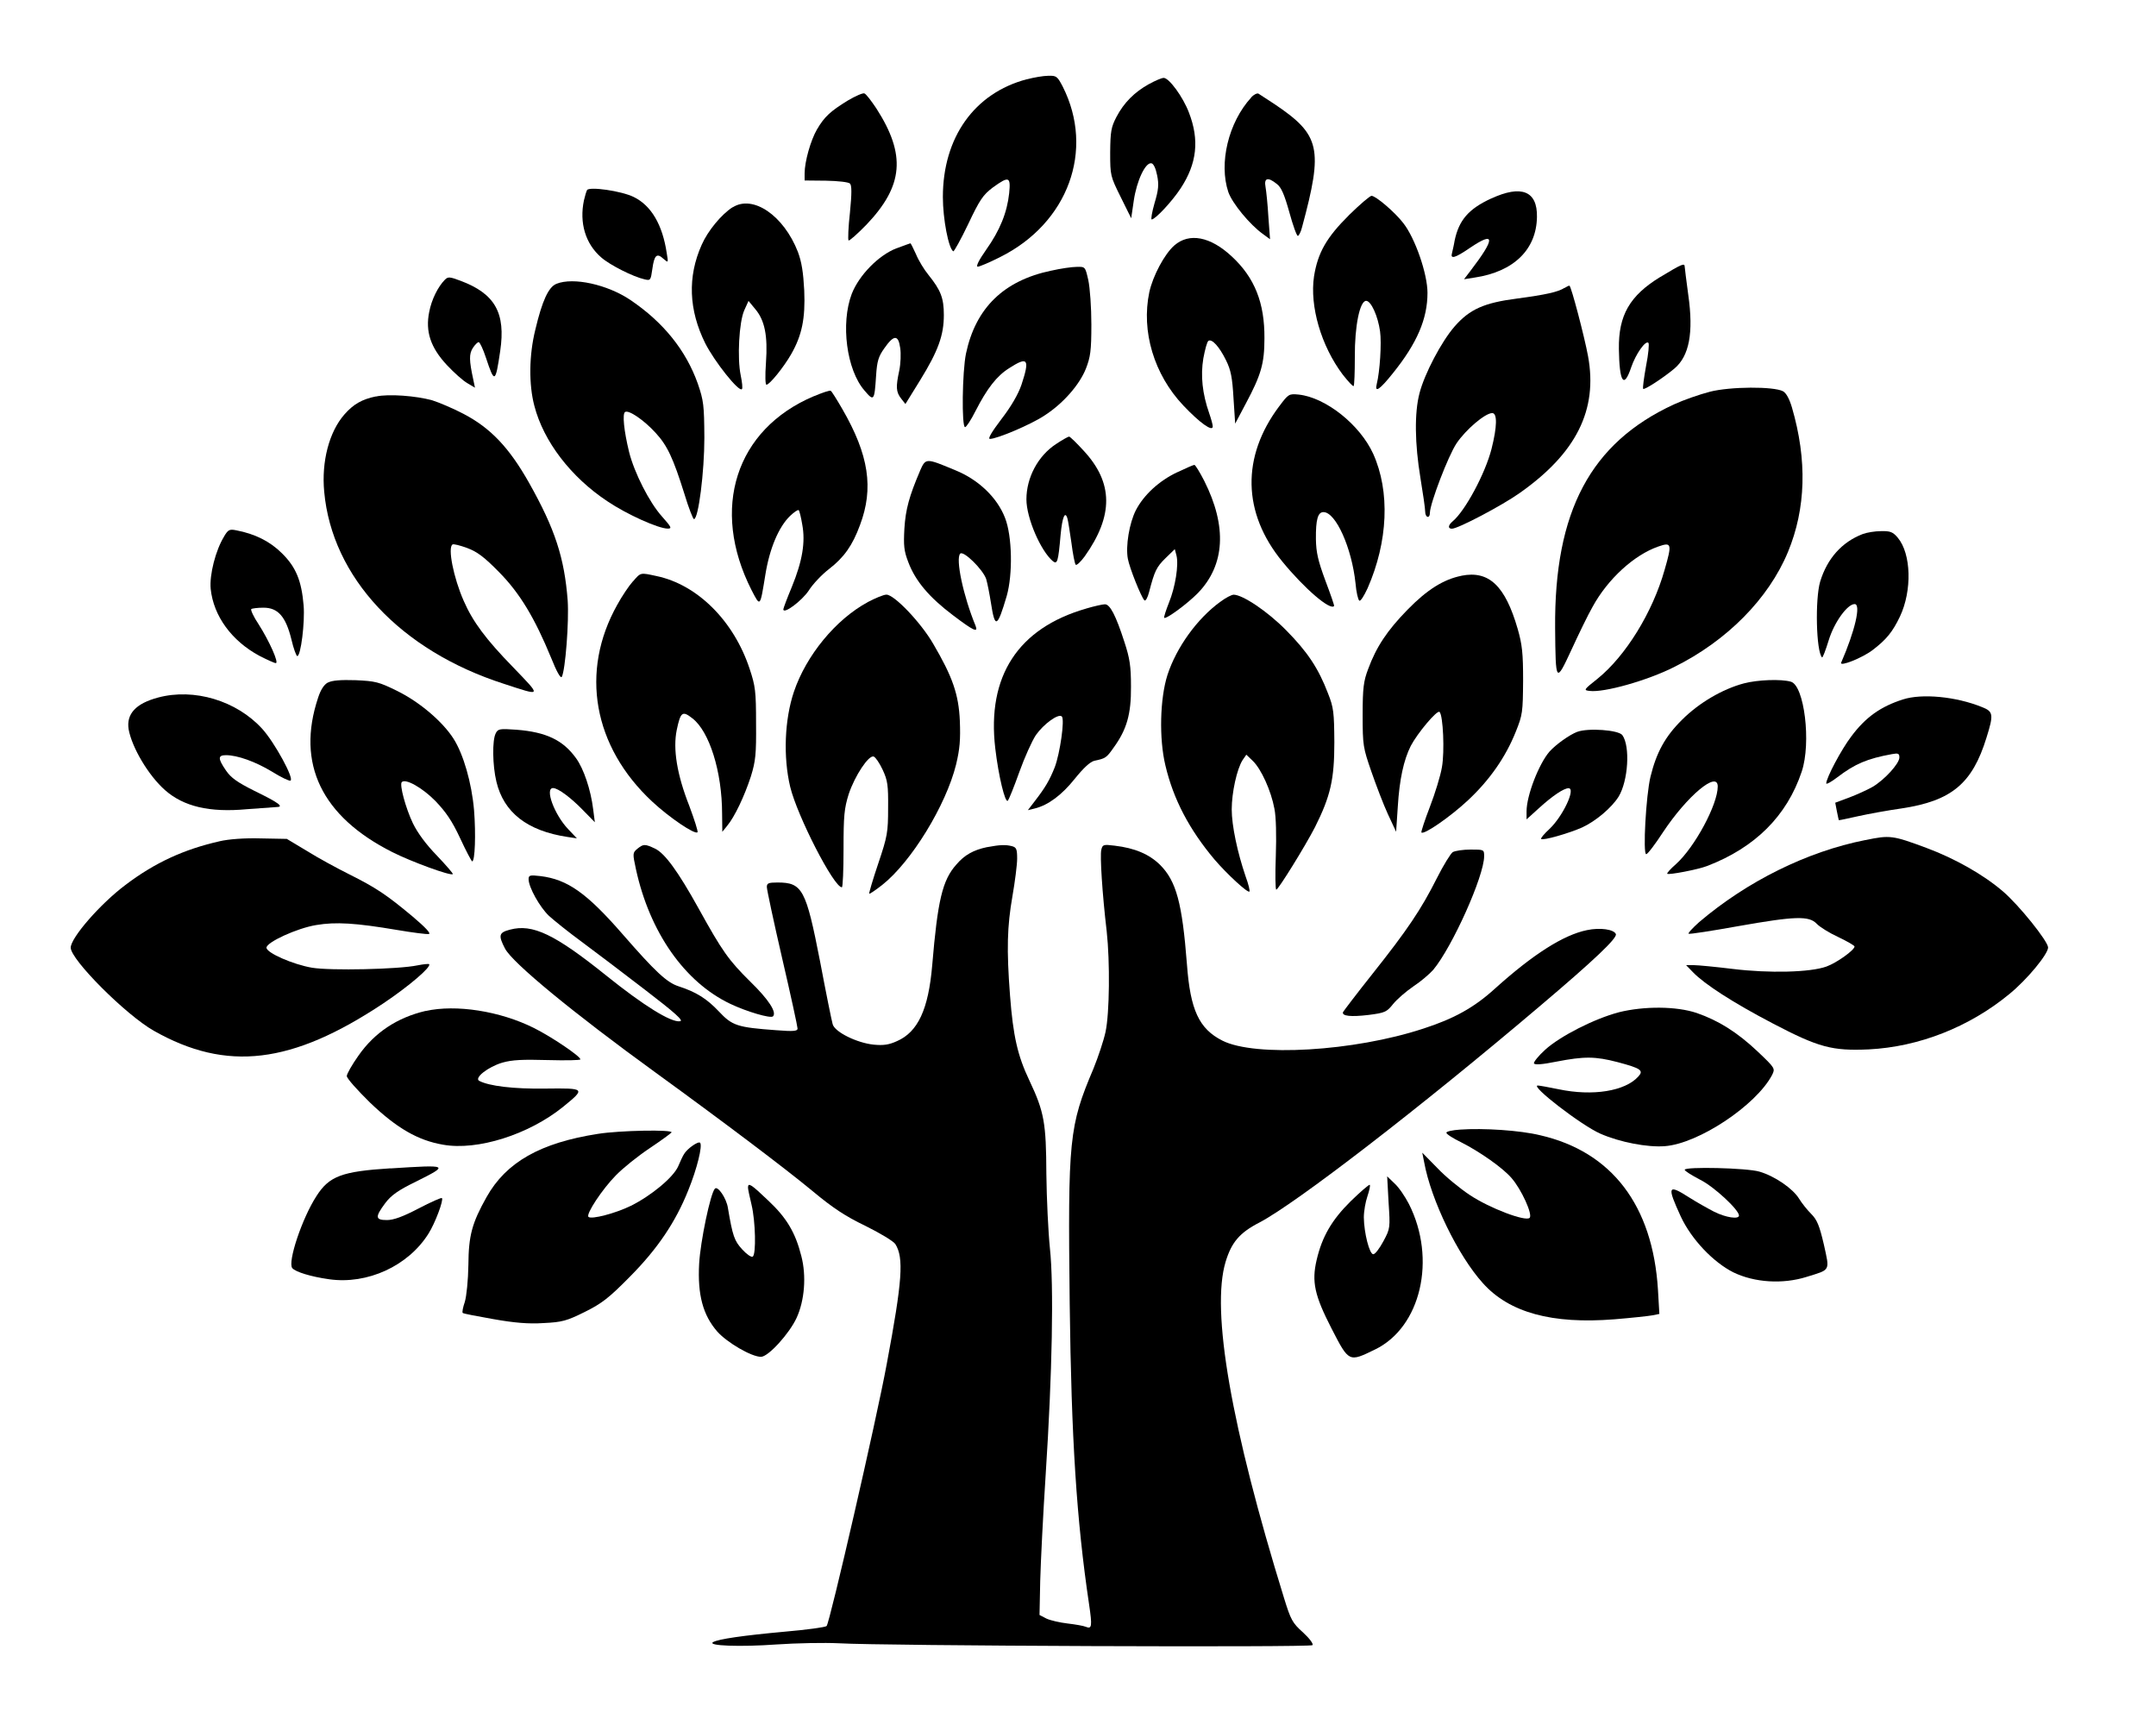 <?xml version="1.0" encoding="utf-8"?>
<!-- Generated by IcoMoon.io -->
<!DOCTYPE svg PUBLIC "-//W3C//DTD SVG 1.1//EN" "http://www.w3.org/Graphics/SVG/1.1/DTD/svg11.dtd">
<svg version="1.1" xmlns="http://www.w3.org/2000/svg" xmlns:xlink="http://www.w3.org/1999/xlink" width="40" height="32" viewBox="0 0 40 32">
<path fill="#000" d="M19.047 1.471c-0.972 0.258-1.554 1.081-1.554 2.184 0 0.407 0.105 0.954 0.193 1.007 0.013 0.009 0.14-0.219 0.276-0.503 0.215-0.455 0.276-0.543 0.455-0.679 0.302-0.219 0.337-0.206 0.306 0.105-0.039 0.359-0.171 0.687-0.429 1.051-0.136 0.193-0.193 0.311-0.153 0.311 0.031 0 0.219-0.079 0.416-0.179 1.261-0.63 1.755-1.983 1.16-3.161-0.101-0.193-0.118-0.206-0.271-0.201-0.088 0-0.267 0.031-0.398 0.066z"></path>
<path fill="#000" d="M21.319 1.558c-0.276 0.153-0.468 0.35-0.604 0.608-0.101 0.193-0.114 0.271-0.118 0.661 0 0.433 0.004 0.442 0.197 0.832l0.193 0.39 0.048-0.328c0.053-0.363 0.215-0.714 0.328-0.692 0.039 0.009 0.079 0.092 0.105 0.223 0.035 0.171 0.026 0.271-0.048 0.517-0.048 0.166-0.070 0.302-0.053 0.302 0.066 0 0.381-0.337 0.538-0.578 0.302-0.46 0.35-0.897 0.153-1.405-0.109-0.289-0.368-0.643-0.468-0.643-0.039 0-0.162 0.053-0.271 0.114z"></path>
<path fill="#000" d="M15.729 1.865c-0.32 0.197-0.433 0.298-0.573 0.538-0.114 0.197-0.228 0.591-0.228 0.814v0.131l0.394 0.004c0.228 0.004 0.42 0.026 0.447 0.053 0.035 0.035 0.035 0.179 0 0.538-0.031 0.271-0.039 0.503-0.026 0.517s0.162-0.118 0.333-0.293c0.687-0.722 0.735-1.296 0.184-2.154-0.096-0.144-0.193-0.271-0.223-0.28-0.026-0.013-0.166 0.048-0.306 0.131z"></path>
<path fill="#000" d="M23.214 1.808c-0.425 0.464-0.604 1.221-0.425 1.755 0.074 0.21 0.398 0.604 0.643 0.779l0.131 0.096-0.031-0.416c-0.013-0.228-0.039-0.477-0.053-0.556-0.031-0.166 0.044-0.188 0.21-0.053 0.083 0.061 0.14 0.197 0.232 0.525 0.066 0.241 0.136 0.438 0.158 0.438 0.017 0 0.057-0.074 0.079-0.166 0.394-1.458 0.337-1.707-0.508-2.276-0.14-0.092-0.276-0.179-0.302-0.197-0.026-0.013-0.088 0.018-0.136 0.070z"></path>
<path fill="#000" d="M10.891 3.528c-0.013 0.022-0.039 0.109-0.057 0.188-0.088 0.416 0.026 0.805 0.32 1.059 0.158 0.14 0.591 0.359 0.805 0.407 0.109 0.026 0.114 0.018 0.144-0.193 0.035-0.258 0.083-0.302 0.206-0.188 0.092 0.079 0.092 0.079 0.061-0.105-0.079-0.53-0.289-0.884-0.613-1.042-0.232-0.114-0.827-0.197-0.867-0.127z"></path>
<path fill="#000" d="M27.666 3.682c-0.42 0.193-0.6 0.403-0.679 0.784-0.013 0.083-0.039 0.188-0.048 0.228-0.035 0.118 0.053 0.096 0.333-0.096 0.473-0.32 0.473-0.179 0.004 0.433l-0.114 0.149 0.197-0.031c0.727-0.109 1.147-0.521 1.156-1.125 0.009-0.482-0.289-0.6-0.849-0.341z"></path>
<path fill="#000" d="M25.027 3.992c-0.416 0.412-0.578 0.696-0.648 1.134-0.083 0.552 0.131 1.291 0.534 1.825 0.101 0.127 0.188 0.223 0.201 0.21s0.022-0.254 0.022-0.538c-0.004-0.573 0.092-1.042 0.21-1.042 0.092 0 0.219 0.285 0.258 0.565 0.031 0.219-0.004 0.749-0.061 0.976-0.044 0.175 0.053 0.109 0.298-0.197 0.451-0.56 0.643-1.011 0.643-1.493 0-0.35-0.228-1.011-0.447-1.291-0.153-0.201-0.512-0.508-0.591-0.508-0.031 0-0.219 0.162-0.42 0.359z"></path>
<path fill="#000" d="M13.592 3.844c-0.206 0.131-0.46 0.438-0.573 0.696-0.267 0.595-0.241 1.213 0.066 1.83 0.171 0.337 0.622 0.906 0.679 0.849 0.018-0.013 0.004-0.131-0.022-0.258-0.066-0.315-0.031-0.985 0.066-1.204l0.079-0.175 0.123 0.149c0.179 0.21 0.236 0.499 0.201 0.994-0.018 0.25-0.013 0.412 0.009 0.412 0.057 0 0.32-0.324 0.46-0.569 0.197-0.346 0.263-0.657 0.241-1.178-0.018-0.341-0.048-0.53-0.118-0.718-0.263-0.674-0.832-1.064-1.208-0.827z"></path>
<path fill="#000" d="M21.787 4.553c-0.184 0.162-0.398 0.565-0.464 0.867-0.153 0.727 0.088 1.528 0.63 2.101 0.306 0.324 0.547 0.495 0.547 0.39 0-0.035-0.031-0.144-0.066-0.245-0.127-0.363-0.162-0.696-0.109-1.016 0.031-0.166 0.070-0.315 0.096-0.328 0.066-0.039 0.201 0.109 0.324 0.359 0.092 0.184 0.118 0.324 0.14 0.705l0.031 0.473 0.197-0.372c0.285-0.534 0.346-0.744 0.346-1.213 0.004-0.652-0.179-1.121-0.604-1.515-0.398-0.372-0.792-0.447-1.068-0.206z"></path>
<path fill="#000" d="M16.635 4.605c-0.333 0.127-0.696 0.499-0.832 0.845-0.21 0.552-0.096 1.414 0.236 1.795 0.175 0.206 0.184 0.193 0.215-0.276 0.017-0.267 0.044-0.355 0.149-0.503 0.179-0.258 0.263-0.263 0.298-0.013 0.017 0.105 0.009 0.293-0.017 0.42-0.066 0.306-0.061 0.398 0.035 0.521l0.079 0.101 0.271-0.438c0.337-0.547 0.442-0.836 0.442-1.213 0-0.315-0.057-0.46-0.285-0.744-0.079-0.096-0.184-0.267-0.232-0.385-0.053-0.114-0.096-0.206-0.105-0.201-0.009 0-0.123 0.044-0.254 0.092z"></path>
<path fill="#000" d="M30.801 5.139c-0.565 0.346-0.775 0.709-0.766 1.335 0.009 0.622 0.092 0.744 0.228 0.341 0.083-0.245 0.267-0.508 0.32-0.455 0.017 0.018 0 0.21-0.044 0.429-0.039 0.219-0.066 0.412-0.053 0.425 0.026 0.022 0.381-0.21 0.578-0.376 0.276-0.232 0.359-0.661 0.258-1.37-0.035-0.263-0.066-0.499-0.066-0.521 0-0.074-0.057-0.048-0.455 0.193z"></path>
<path fill="#000" d="M19.502 5.021c-0.88 0.184-1.401 0.692-1.58 1.537-0.070 0.337-0.083 1.366-0.017 1.366 0.022 0 0.109-0.131 0.193-0.298 0.215-0.42 0.394-0.652 0.626-0.797 0.346-0.223 0.385-0.171 0.228 0.306-0.061 0.179-0.193 0.407-0.376 0.644-0.179 0.236-0.254 0.363-0.21 0.363 0.131 0 0.762-0.267 1.011-0.433 0.341-0.219 0.648-0.565 0.77-0.871 0.083-0.215 0.101-0.328 0.101-0.819 0-0.315-0.026-0.679-0.057-0.823-0.057-0.25-0.057-0.25-0.219-0.245-0.088 0-0.298 0.031-0.468 0.070z"></path>
<path fill="#000" d="M8.256 5.187c-0.131 0.131-0.25 0.372-0.293 0.6-0.074 0.363 0.026 0.661 0.328 0.985 0.131 0.14 0.302 0.293 0.381 0.337l0.14 0.083-0.031-0.149c-0.079-0.363-0.079-0.477-0.009-0.587 0.039-0.061 0.088-0.109 0.109-0.109s0.083 0.131 0.136 0.293c0.158 0.477 0.175 0.468 0.263-0.127 0.105-0.709-0.096-1.064-0.735-1.304-0.197-0.074-0.232-0.079-0.289-0.022z"></path>
<path fill="#000" d="M10.322 5.266c-0.144 0.057-0.263 0.311-0.39 0.849-0.118 0.473-0.123 1.020-0.018 1.414 0.171 0.661 0.679 1.322 1.353 1.769 0.363 0.245 0.95 0.508 1.121 0.508 0.083 0 0.070-0.026-0.109-0.228-0.232-0.258-0.512-0.81-0.608-1.195-0.096-0.394-0.127-0.709-0.074-0.74 0.066-0.044 0.35 0.149 0.565 0.385 0.219 0.236 0.328 0.473 0.534 1.129 0.079 0.263 0.162 0.473 0.179 0.473 0.083 0 0.193-0.876 0.193-1.51-0.004-0.604-0.013-0.687-0.123-1.007-0.219-0.613-0.635-1.134-1.252-1.55-0.425-0.285-1.055-0.425-1.37-0.298z"></path>
<path fill="#000" d="M29.023 5.341c-0.109 0.074-0.35 0.127-0.875 0.197-0.613 0.079-0.88 0.197-1.16 0.517-0.245 0.28-0.56 0.88-0.652 1.239-0.096 0.363-0.088 0.937 0.017 1.572 0.048 0.289 0.088 0.569 0.088 0.622 0 0.118 0.088 0.14 0.088 0.022 0.004-0.175 0.341-1.059 0.495-1.287 0.171-0.254 0.53-0.56 0.661-0.56 0.096 0 0.092 0.25-0.013 0.665-0.118 0.46-0.49 1.151-0.722 1.344-0.083 0.070-0.092 0.136-0.013 0.136 0.114 0 0.928-0.429 1.256-0.661 1.051-0.74 1.453-1.541 1.27-2.539-0.066-0.359-0.315-1.309-0.346-1.309-0.013 0-0.057 0.022-0.092 0.044z"></path>
<path fill="#000" d="M31.724 7.267c-0.188 0.048-0.49 0.153-0.67 0.236-1.545 0.714-2.219 1.983-2.202 4.146 0.009 1.024 0.013 1.029 0.302 0.407 0.131-0.285 0.306-0.648 0.394-0.801 0.28-0.512 0.766-0.959 1.217-1.116 0.25-0.088 0.258-0.053 0.118 0.433-0.223 0.788-0.722 1.598-1.248 2.022-0.254 0.201-0.258 0.21-0.144 0.223 0.267 0.035 1.073-0.193 1.567-0.442 0.981-0.486 1.755-1.27 2.114-2.136 0.333-0.805 0.359-1.703 0.074-2.679-0.048-0.162-0.105-0.267-0.166-0.302-0.175-0.092-0.976-0.088-1.357 0.009z"></path>
<path fill="#000" d="M15.098 7.35c-1.449 0.613-1.922 2.084-1.156 3.594 0.166 0.32 0.158 0.328 0.258-0.285 0.079-0.49 0.25-0.889 0.46-1.090 0.074-0.070 0.144-0.118 0.158-0.105 0.013 0.009 0.044 0.131 0.066 0.267 0.061 0.324 0.004 0.674-0.193 1.156-0.088 0.21-0.158 0.398-0.158 0.416 0 0.101 0.346-0.158 0.473-0.35 0.074-0.118 0.245-0.298 0.376-0.398 0.276-0.214 0.433-0.433 0.573-0.814 0.258-0.683 0.166-1.3-0.328-2.154-0.101-0.175-0.197-0.328-0.214-0.337-0.018-0.013-0.158 0.035-0.315 0.101z"></path>
<path fill="#000" d="M6.973 7.354c-0.258 0.053-0.416 0.144-0.582 0.333-0.285 0.324-0.429 0.876-0.376 1.436 0.144 1.585 1.414 2.946 3.336 3.563 0.709 0.232 0.7 0.245 0.171-0.306-0.508-0.521-0.749-0.845-0.919-1.234-0.188-0.425-0.302-0.994-0.206-1.046 0.018-0.013 0.14 0.018 0.271 0.066 0.188 0.070 0.32 0.171 0.591 0.447 0.385 0.39 0.661 0.849 0.967 1.593 0.101 0.254 0.175 0.385 0.197 0.35 0.066-0.123 0.136-1.029 0.109-1.418-0.061-0.788-0.232-1.322-0.718-2.184-0.368-0.652-0.714-1.016-1.217-1.278-0.193-0.101-0.451-0.21-0.578-0.25-0.298-0.083-0.81-0.123-1.046-0.070z"></path>
<path fill="#000" d="M23.735 7.534c-0.705 0.937-0.687 1.979 0.057 2.885 0.412 0.503 0.889 0.911 0.959 0.823 0.009-0.004-0.066-0.219-0.162-0.473-0.136-0.368-0.171-0.521-0.175-0.766-0.004-0.363 0.035-0.503 0.14-0.503 0.228 0 0.525 0.661 0.595 1.322 0.013 0.162 0.048 0.306 0.070 0.32 0.022 0.018 0.088-0.088 0.153-0.228 0.381-0.867 0.42-1.795 0.105-2.495-0.245-0.538-0.875-1.042-1.379-1.099-0.184-0.018-0.193-0.013-0.363 0.215z"></path>
<path fill="#000" d="M19.59 8.239c-0.333 0.219-0.547 0.622-0.547 1.024 0 0.346 0.263 0.954 0.49 1.147 0.083 0.066 0.101 0.009 0.144-0.486 0.031-0.333 0.083-0.455 0.127-0.306 0.013 0.044 0.044 0.245 0.074 0.451 0.026 0.206 0.061 0.385 0.079 0.407 0.017 0.018 0.092-0.053 0.166-0.153 0.538-0.757 0.534-1.366-0.017-1.961-0.131-0.144-0.254-0.263-0.271-0.263s-0.127 0.061-0.245 0.14z"></path>
<path fill="#000" d="M17.068 8.738c-0.197 0.46-0.267 0.709-0.289 1.068-0.017 0.315-0.009 0.412 0.074 0.626 0.131 0.346 0.385 0.648 0.827 0.981 0.376 0.285 0.473 0.333 0.42 0.197-0.228-0.552-0.376-1.248-0.285-1.34 0.061-0.061 0.425 0.298 0.482 0.473 0.022 0.074 0.061 0.271 0.088 0.442 0.074 0.482 0.118 0.464 0.293-0.131 0.114-0.403 0.101-1.108-0.031-1.445-0.144-0.376-0.49-0.709-0.919-0.884-0.556-0.232-0.552-0.232-0.661 0.013z"></path>
<path fill="#000" d="M21.844 8.759c-0.337 0.158-0.622 0.42-0.77 0.705-0.123 0.241-0.193 0.67-0.149 0.902 0.031 0.171 0.245 0.705 0.306 0.77 0.022 0.022 0.061-0.048 0.088-0.153 0.101-0.39 0.136-0.464 0.306-0.63l0.171-0.166 0.031 0.118c0.044 0.175-0.022 0.587-0.14 0.876-0.057 0.144-0.096 0.267-0.088 0.28 0.035 0.031 0.433-0.263 0.626-0.46 0.503-0.521 0.543-1.234 0.118-2.079-0.083-0.162-0.166-0.298-0.184-0.298s-0.158 0.061-0.315 0.136z"></path>
<path fill="#000" d="M4.159 9.95c-0.158 0.254-0.276 0.714-0.25 0.976 0.053 0.503 0.39 0.963 0.902 1.239 0.144 0.074 0.28 0.136 0.306 0.136 0.061 0-0.114-0.398-0.32-0.722-0.092-0.136-0.149-0.263-0.136-0.28 0.018-0.013 0.118-0.026 0.228-0.026 0.267 0 0.412 0.162 0.517 0.587 0.039 0.171 0.092 0.311 0.109 0.311 0.066 0 0.144-0.626 0.118-0.941-0.039-0.455-0.14-0.709-0.403-0.967-0.219-0.219-0.499-0.359-0.845-0.425-0.127-0.026-0.153-0.013-0.228 0.114z"></path>
<path fill="#000" d="M34.561 9.906c-0.39 0.149-0.661 0.455-0.792 0.884-0.096 0.328-0.074 1.296 0.035 1.405 0.013 0.009 0.066-0.131 0.123-0.315 0.101-0.333 0.346-0.674 0.482-0.674 0.123 0 0.004 0.503-0.25 1.086-0.035 0.083 0.394-0.088 0.582-0.232 0.254-0.193 0.372-0.337 0.508-0.622 0.228-0.482 0.21-1.164-0.039-1.462-0.092-0.109-0.14-0.127-0.311-0.123-0.114 0-0.267 0.026-0.337 0.053z"></path>
<path fill="#000" d="M11.741 10.786c-0.074 0.083-0.206 0.28-0.289 0.433-0.696 1.239-0.447 2.631 0.648 3.651 0.32 0.298 0.792 0.617 0.841 0.569 0.013-0.013-0.057-0.232-0.153-0.49-0.228-0.578-0.306-1.055-0.232-1.41 0.070-0.333 0.105-0.359 0.289-0.214 0.315 0.241 0.552 0.989 0.552 1.773l0.004 0.333 0.088-0.109c0.14-0.166 0.324-0.556 0.442-0.919 0.088-0.285 0.101-0.416 0.096-0.985 0-0.591-0.013-0.692-0.118-1.007-0.293-0.893-0.972-1.567-1.729-1.725-0.306-0.066-0.289-0.070-0.438 0.101z"></path>
<path fill="#000" d="M27.115 10.681c-0.333 0.066-0.639 0.258-1.002 0.63-0.376 0.385-0.578 0.687-0.731 1.103-0.083 0.219-0.101 0.346-0.101 0.849 0 0.569 0.009 0.608 0.162 1.051 0.088 0.254 0.223 0.608 0.306 0.788l0.153 0.328 0.031-0.464c0.031-0.508 0.109-0.867 0.241-1.129 0.123-0.236 0.49-0.674 0.534-0.63 0.066 0.066 0.096 0.735 0.044 1.024-0.026 0.158-0.127 0.486-0.223 0.735s-0.166 0.464-0.158 0.477c0.048 0.048 0.538-0.293 0.862-0.595 0.403-0.376 0.7-0.801 0.889-1.274 0.127-0.315 0.131-0.363 0.136-0.946 0-0.512-0.017-0.67-0.101-0.963-0.232-0.801-0.534-1.086-1.042-0.985z"></path>
<path fill="#000" d="M16.096 11.172c-0.591 0.32-1.138 0.985-1.366 1.659-0.175 0.517-0.201 1.213-0.070 1.764 0.131 0.543 0.81 1.865 0.959 1.865 0.018 0 0.031-0.32 0.031-0.709 0-0.622 0.013-0.753 0.096-1.020 0.114-0.341 0.372-0.731 0.464-0.696 0.035 0.013 0.109 0.123 0.166 0.245 0.092 0.197 0.105 0.289 0.101 0.709 0 0.451-0.013 0.525-0.184 1.033-0.101 0.298-0.175 0.552-0.166 0.556 0.009 0.009 0.118-0.066 0.241-0.162 0.538-0.425 1.182-1.475 1.37-2.233 0.070-0.293 0.083-0.46 0.070-0.81-0.022-0.495-0.136-0.819-0.495-1.431-0.228-0.394-0.722-0.911-0.867-0.911-0.053 0-0.21 0.066-0.35 0.14z"></path>
<path fill="#000" d="M22.641 11.163c-0.429 0.311-0.814 0.845-0.981 1.357-0.14 0.438-0.158 1.182-0.039 1.677 0.149 0.635 0.447 1.195 0.911 1.747 0.232 0.271 0.617 0.626 0.648 0.595 0.013-0.013-0.017-0.136-0.070-0.28-0.153-0.447-0.258-0.946-0.258-1.243 0-0.315 0.096-0.749 0.201-0.915l0.070-0.101 0.123 0.118c0.153 0.149 0.337 0.552 0.398 0.884 0.031 0.149 0.039 0.508 0.026 0.876-0.013 0.346-0.009 0.626 0.009 0.626 0.039-0.004 0.538-0.81 0.718-1.16 0.289-0.578 0.359-0.884 0.359-1.576-0.004-0.552-0.013-0.643-0.118-0.906-0.179-0.468-0.381-0.77-0.779-1.173-0.346-0.35-0.805-0.657-0.972-0.657-0.035 0-0.149 0.057-0.245 0.131z"></path>
<path fill="#000" d="M20.15 11.29c-1.261 0.363-1.843 1.252-1.685 2.592 0.061 0.521 0.184 1.020 0.232 0.972 0.022-0.022 0.118-0.263 0.215-0.534s0.236-0.578 0.306-0.683c0.144-0.206 0.42-0.407 0.482-0.346 0.057 0.057-0.035 0.687-0.131 0.941-0.096 0.241-0.175 0.376-0.368 0.626l-0.131 0.171 0.127-0.031c0.25-0.061 0.503-0.25 0.744-0.552 0.162-0.201 0.285-0.315 0.363-0.333 0.206-0.044 0.223-0.053 0.355-0.241 0.245-0.337 0.328-0.622 0.324-1.134 0-0.381-0.022-0.525-0.123-0.832-0.158-0.49-0.267-0.7-0.363-0.696-0.039 0-0.197 0.035-0.346 0.079z"></path>
<path fill="#000" d="M6.085 12.66c-0.074 0.039-0.136 0.136-0.184 0.285-0.407 1.221 0.066 2.202 1.379 2.863 0.346 0.175 1.086 0.447 1.121 0.407 0.009-0.009-0.123-0.162-0.293-0.341-0.201-0.206-0.359-0.42-0.447-0.6-0.136-0.285-0.254-0.722-0.206-0.766 0.070-0.070 0.381 0.105 0.622 0.35 0.197 0.206 0.311 0.372 0.46 0.692 0.109 0.236 0.21 0.425 0.223 0.429 0.053 0 0.070-0.508 0.035-0.95-0.044-0.508-0.197-1.037-0.381-1.326-0.201-0.315-0.626-0.679-1.042-0.884-0.346-0.171-0.407-0.184-0.775-0.201-0.276-0.009-0.438 0.004-0.512 0.044z"></path>
<path fill="#000" d="M32.355 12.677c-0.398 0.105-0.836 0.363-1.147 0.674-0.315 0.311-0.477 0.608-0.587 1.059-0.083 0.341-0.144 1.436-0.079 1.436 0.026 0 0.166-0.184 0.311-0.407 0.447-0.674 1.016-1.151 1.016-0.849 0 0.333-0.425 1.125-0.775 1.44-0.101 0.088-0.171 0.166-0.162 0.179 0.026 0.026 0.573-0.079 0.74-0.144 0.889-0.341 1.48-0.928 1.755-1.751 0.179-0.534 0.048-1.598-0.201-1.668-0.184-0.053-0.622-0.035-0.871 0.031z"></path>
<path fill="#000" d="M2.933 12.94c-0.411 0.109-0.591 0.302-0.547 0.587 0.061 0.341 0.368 0.858 0.674 1.129 0.346 0.306 0.827 0.42 1.523 0.355 0.236-0.018 0.477-0.035 0.538-0.039 0.158 0 0.066-0.074-0.403-0.302-0.315-0.158-0.433-0.241-0.525-0.376-0.153-0.223-0.153-0.285 0-0.285 0.21 0 0.543 0.118 0.854 0.306 0.162 0.101 0.315 0.175 0.341 0.166 0.079-0.026-0.293-0.709-0.525-0.963-0.477-0.521-1.261-0.757-1.931-0.578z"></path>
<path fill="#000" d="M35.305 12.975c-0.411 0.131-0.692 0.328-0.959 0.687-0.184 0.241-0.464 0.77-0.464 0.871 0 0.022 0.092-0.026 0.206-0.114 0.328-0.25 0.556-0.346 1.011-0.429 0.118-0.022 0.14-0.013 0.14 0.061 0 0.114-0.276 0.416-0.499 0.547-0.101 0.057-0.293 0.144-0.433 0.197l-0.258 0.096 0.031 0.162c0.017 0.088 0.035 0.162 0.035 0.162 0.004 0.004 0.166-0.031 0.359-0.074s0.556-0.109 0.805-0.144c0.928-0.14 1.313-0.46 1.576-1.313 0.136-0.433 0.127-0.486-0.088-0.569-0.477-0.193-1.108-0.254-1.462-0.14z"></path>
<path fill="#000" d="M9.197 13.605c-0.066 0.123-0.061 0.591 0.013 0.897 0.136 0.569 0.569 0.911 1.318 1.024l0.175 0.026-0.162-0.171c-0.258-0.271-0.438-0.762-0.28-0.762 0.092 0 0.333 0.179 0.565 0.42l0.21 0.214-0.031-0.241c-0.044-0.359-0.175-0.753-0.32-0.95-0.241-0.333-0.552-0.482-1.103-0.525-0.311-0.022-0.341-0.018-0.385 0.066z"></path>
<path fill="#000" d="M29.264 13.575c-0.149 0.057-0.398 0.236-0.517 0.368-0.197 0.228-0.425 0.814-0.425 1.108v0.149l0.232-0.21c0.25-0.228 0.46-0.368 0.547-0.368 0.14 0-0.105 0.521-0.355 0.757-0.096 0.088-0.166 0.171-0.153 0.184 0.031 0.035 0.517-0.105 0.762-0.214 0.254-0.118 0.543-0.363 0.674-0.569 0.179-0.293 0.219-0.937 0.070-1.143-0.070-0.096-0.635-0.136-0.836-0.061z"></path>
<path fill="#000" d="M34.605 15.584c-1.081 0.214-2.193 0.766-3.082 1.523-0.127 0.114-0.215 0.21-0.193 0.215 0.022 0.009 0.429-0.053 0.911-0.14 1.064-0.188 1.322-0.197 1.466-0.044 0.053 0.057 0.236 0.171 0.398 0.245 0.166 0.079 0.302 0.158 0.302 0.175 0 0.066-0.328 0.302-0.521 0.372-0.302 0.109-1.064 0.127-1.742 0.044-0.32-0.039-0.643-0.070-0.718-0.070h-0.144l0.127 0.131c0.215 0.223 0.744 0.565 1.48 0.95 0.854 0.447 1.103 0.512 1.782 0.482 0.932-0.048 1.86-0.412 2.605-1.024 0.333-0.271 0.722-0.744 0.722-0.867-0.004-0.118-0.538-0.784-0.84-1.042-0.363-0.311-0.889-0.608-1.418-0.805-0.626-0.232-0.674-0.241-1.134-0.144z"></path>
<path fill="#000" d="M4.075 15.606c-0.661 0.149-1.204 0.398-1.747 0.81-0.468 0.35-1.016 0.981-1.016 1.164 0 0.223 1.024 1.248 1.541 1.541 1.353 0.766 2.561 0.622 4.259-0.508 0.477-0.32 0.897-0.679 0.849-0.727-0.009-0.009-0.105 0-0.215 0.022-0.35 0.074-1.615 0.101-1.957 0.044-0.355-0.061-0.845-0.276-0.845-0.372 0-0.101 0.569-0.363 0.924-0.42 0.363-0.061 0.727-0.039 1.502 0.092 0.285 0.048 0.552 0.083 0.587 0.074 0.044-0.009-0.074-0.131-0.302-0.324-0.477-0.398-0.67-0.53-1.178-0.784-0.228-0.114-0.582-0.306-0.784-0.433l-0.372-0.223-0.482-0.009c-0.298-0.009-0.595 0.013-0.766 0.053z"></path>
<path fill="#000" d="M11.824 15.746c-0.088 0.074-0.088 0.088-0.026 0.376 0.254 1.169 0.902 2.097 1.751 2.5 0.302 0.144 0.749 0.276 0.792 0.232 0.074-0.074-0.079-0.311-0.42-0.643-0.403-0.398-0.521-0.565-0.959-1.357-0.381-0.687-0.626-1.024-0.81-1.112-0.188-0.088-0.214-0.088-0.328 0.004z"></path>
<path fill="#000" d="M18.311 15.715c-0.25 0.053-0.416 0.144-0.569 0.324-0.258 0.289-0.346 0.665-0.447 1.869-0.070 0.814-0.263 1.234-0.652 1.405-0.153 0.070-0.254 0.083-0.433 0.066-0.311-0.031-0.727-0.236-0.762-0.381-0.018-0.061-0.123-0.578-0.232-1.156-0.263-1.348-0.328-1.471-0.792-1.471-0.166 0-0.197 0.013-0.197 0.083 0 0.048 0.127 0.643 0.285 1.326 0.158 0.679 0.285 1.265 0.285 1.3 0 0.048-0.070 0.057-0.398 0.031-0.722-0.053-0.814-0.083-1.064-0.35-0.223-0.236-0.42-0.359-0.744-0.464-0.219-0.070-0.433-0.271-1.033-0.959-0.674-0.775-1.029-1.024-1.532-1.086-0.193-0.022-0.219-0.017-0.219 0.057 0 0.149 0.206 0.517 0.376 0.679 0.096 0.088 0.368 0.306 0.608 0.482 0.241 0.179 0.77 0.578 1.178 0.893 0.565 0.433 0.718 0.573 0.648 0.582-0.166 0.026-0.674-0.289-1.366-0.845-0.959-0.77-1.37-0.967-1.79-0.854-0.206 0.053-0.219 0.105-0.092 0.35 0.136 0.263 1.256 1.186 2.802 2.307 1.278 0.928 2.403 1.777 2.911 2.198 0.368 0.306 0.6 0.46 0.972 0.639 0.276 0.136 0.521 0.285 0.556 0.337 0.162 0.254 0.131 0.683-0.158 2.224-0.188 1.024-1.059 4.807-1.116 4.863-0.022 0.022-0.372 0.070-0.779 0.105-0.766 0.070-1.226 0.136-1.326 0.193-0.123 0.070 0.508 0.092 1.173 0.044 0.372-0.026 0.897-0.035 1.16-0.022 0.814 0.048 8.742 0.079 8.786 0.035 0.022-0.022-0.053-0.123-0.175-0.236-0.197-0.175-0.228-0.236-0.35-0.63-0.985-3.183-1.361-5.341-1.086-6.247 0.109-0.359 0.258-0.538 0.626-0.727 0.679-0.355 2.99-2.136 5.209-4.019 0.998-0.845 1.431-1.256 1.405-1.331-0.031-0.088-0.293-0.127-0.538-0.074-0.433 0.088-0.998 0.447-1.707 1.086-0.385 0.35-0.757 0.556-1.326 0.74-1.291 0.425-3.126 0.53-3.73 0.223-0.433-0.219-0.595-0.569-0.657-1.418-0.088-1.134-0.197-1.541-0.499-1.843-0.201-0.197-0.468-0.311-0.84-0.355-0.21-0.026-0.228-0.022-0.25 0.079-0.026 0.105 0.017 0.805 0.101 1.515 0.061 0.556 0.053 1.51-0.022 1.86-0.035 0.162-0.136 0.464-0.223 0.679-0.455 1.073-0.477 1.3-0.442 4.364 0.031 2.513 0.127 4.014 0.359 5.573 0.061 0.412 0.053 0.468-0.061 0.42-0.039-0.017-0.188-0.044-0.337-0.061-0.144-0.017-0.32-0.057-0.394-0.092l-0.127-0.066 0.013-0.63c0.009-0.35 0.053-1.234 0.101-1.97 0.123-1.887 0.153-3.515 0.079-4.202-0.031-0.302-0.061-0.924-0.066-1.379-0.004-0.946-0.039-1.151-0.315-1.734-0.219-0.46-0.302-0.827-0.359-1.576-0.066-0.858-0.053-1.283 0.044-1.839 0.048-0.276 0.088-0.591 0.088-0.7 0-0.175-0.013-0.21-0.096-0.232-0.123-0.031-0.223-0.026-0.46 0.018z"></path>
<path fill="#000" d="M26.953 15.807c-0.039 0.026-0.175 0.245-0.298 0.49-0.289 0.573-0.538 0.946-1.195 1.773-0.293 0.368-0.534 0.687-0.543 0.705-0.026 0.074 0.144 0.092 0.473 0.053 0.302-0.039 0.337-0.053 0.455-0.201 0.070-0.088 0.241-0.236 0.376-0.328 0.14-0.092 0.302-0.232 0.368-0.306 0.355-0.425 0.946-1.742 0.946-2.11 0-0.123-0.004-0.123-0.25-0.123-0.14 0-0.289 0.022-0.333 0.048z"></path>
<path fill="#000" d="M7.897 18.753c-0.525 0.123-0.946 0.398-1.248 0.832-0.118 0.166-0.215 0.337-0.215 0.376 0 0.044 0.197 0.263 0.433 0.495 0.495 0.473 0.889 0.7 1.353 0.779 0.639 0.114 1.589-0.188 2.224-0.7 0.425-0.346 0.42-0.35-0.324-0.341-0.595 0.009-1.051-0.048-1.23-0.144-0.096-0.053 0.162-0.258 0.429-0.337 0.184-0.053 0.376-0.061 0.845-0.048 0.333 0.009 0.604 0.004 0.604-0.013 0-0.057-0.53-0.416-0.862-0.582-0.63-0.315-1.449-0.442-2.009-0.315z"></path>
<path fill="#000" d="M30.030 18.78c-0.451 0.118-1.086 0.442-1.361 0.692-0.127 0.114-0.219 0.232-0.21 0.254 0.013 0.031 0.149 0.022 0.412-0.031 0.521-0.101 0.722-0.101 1.143 0.009 0.429 0.114 0.486 0.153 0.381 0.267-0.245 0.271-0.845 0.368-1.475 0.236-0.188-0.039-0.363-0.070-0.39-0.070-0.149 0 0.81 0.74 1.16 0.893 0.359 0.158 0.875 0.258 1.199 0.232 0.626-0.048 1.69-0.757 1.987-1.318 0.061-0.123 0.061-0.127-0.267-0.438-0.376-0.355-0.722-0.573-1.129-0.714-0.376-0.127-0.976-0.131-1.449-0.013z"></path>
<path fill="#000" d="M27.088 20.955c-0.14 0.009-0.254 0.035-0.254 0.057 0 0.026 0.123 0.105 0.276 0.179 0.346 0.175 0.77 0.473 0.932 0.661 0.184 0.21 0.398 0.679 0.337 0.74-0.074 0.074-0.744-0.179-1.112-0.425-0.179-0.118-0.451-0.341-0.6-0.499l-0.28-0.285 0.035 0.175c0.127 0.705 0.63 1.738 1.090 2.246 0.49 0.547 1.283 0.762 2.438 0.67 0.32-0.026 0.639-0.061 0.709-0.074l0.127-0.026-0.026-0.447c-0.096-1.563-0.854-2.561-2.184-2.867-0.376-0.092-1.055-0.136-1.488-0.105z"></path>
<path fill="#000" d="M11.093 21.034c-1.068 0.166-1.703 0.525-2.066 1.173-0.271 0.482-0.333 0.714-0.337 1.256-0.004 0.285-0.035 0.582-0.066 0.687-0.035 0.101-0.053 0.193-0.039 0.206 0.009 0.013 0.267 0.061 0.565 0.114 0.394 0.070 0.657 0.092 0.932 0.074 0.346-0.017 0.429-0.039 0.766-0.206 0.324-0.162 0.447-0.258 0.841-0.657 0.512-0.517 0.845-1.011 1.081-1.602 0.162-0.398 0.267-0.827 0.219-0.88-0.035-0.035-0.245 0.114-0.298 0.21-0.022 0.031-0.070 0.136-0.109 0.228-0.092 0.206-0.499 0.543-0.876 0.731-0.285 0.14-0.735 0.258-0.788 0.206-0.053-0.048 0.258-0.517 0.508-0.77 0.131-0.136 0.416-0.363 0.626-0.503s0.394-0.276 0.407-0.293c0.035-0.057-0.959-0.039-1.366 0.026z"></path>
<path fill="#000" d="M7.245 21.673c-0.902 0.057-1.138 0.144-1.375 0.517-0.267 0.412-0.538 1.226-0.447 1.335 0.061 0.070 0.341 0.158 0.683 0.206 0.709 0.101 1.466-0.245 1.843-0.845 0.123-0.193 0.285-0.626 0.25-0.661-0.009-0.013-0.206 0.074-0.433 0.193-0.293 0.153-0.464 0.215-0.587 0.215-0.219 0-0.223-0.057-0.031-0.315 0.109-0.144 0.236-0.236 0.569-0.398 0.622-0.311 0.617-0.315-0.473-0.245z"></path>
<path fill="#000" d="M31.256 21.7c0 0.022 0.127 0.101 0.285 0.184 0.263 0.131 0.722 0.56 0.722 0.665 0 0.074-0.241 0.039-0.46-0.070-0.118-0.061-0.328-0.179-0.46-0.263-0.403-0.258-0.42-0.215-0.158 0.355 0.197 0.42 0.6 0.845 0.976 1.033 0.39 0.188 0.911 0.223 1.357 0.083 0.451-0.14 0.429-0.101 0.32-0.6-0.083-0.355-0.127-0.46-0.236-0.569-0.074-0.074-0.175-0.201-0.223-0.28-0.114-0.188-0.451-0.42-0.735-0.503-0.232-0.070-1.388-0.096-1.388-0.035z"></path>
<path fill="#000" d="M25.762 22.304c0.031 0.473 0.031 0.486-0.096 0.722-0.070 0.131-0.153 0.241-0.188 0.241-0.070 0-0.171-0.39-0.175-0.683 0-0.114 0.031-0.289 0.066-0.39 0.035-0.105 0.057-0.201 0.044-0.215-0.013-0.009-0.171 0.127-0.355 0.306-0.35 0.346-0.53 0.657-0.63 1.086-0.096 0.407-0.039 0.661 0.276 1.274 0.324 0.63 0.32 0.626 0.805 0.39 0.854-0.412 1.147-1.681 0.63-2.701-0.070-0.136-0.188-0.311-0.267-0.381l-0.136-0.131 0.026 0.482z"></path>
<path fill="#000" d="M13.877 22.028c0 0.031 0.031 0.175 0.066 0.32 0.074 0.306 0.088 0.924 0.022 0.963-0.026 0.017-0.114-0.044-0.197-0.136-0.144-0.158-0.175-0.245-0.263-0.766-0.026-0.179-0.188-0.416-0.241-0.359-0.083 0.083-0.271 0.985-0.293 1.396-0.031 0.573 0.070 0.95 0.337 1.256 0.184 0.206 0.635 0.468 0.81 0.468 0.136 0 0.525-0.429 0.661-0.722 0.149-0.324 0.184-0.779 0.088-1.147-0.109-0.433-0.271-0.709-0.613-1.029-0.315-0.302-0.376-0.341-0.376-0.245z"></path>
</svg>
